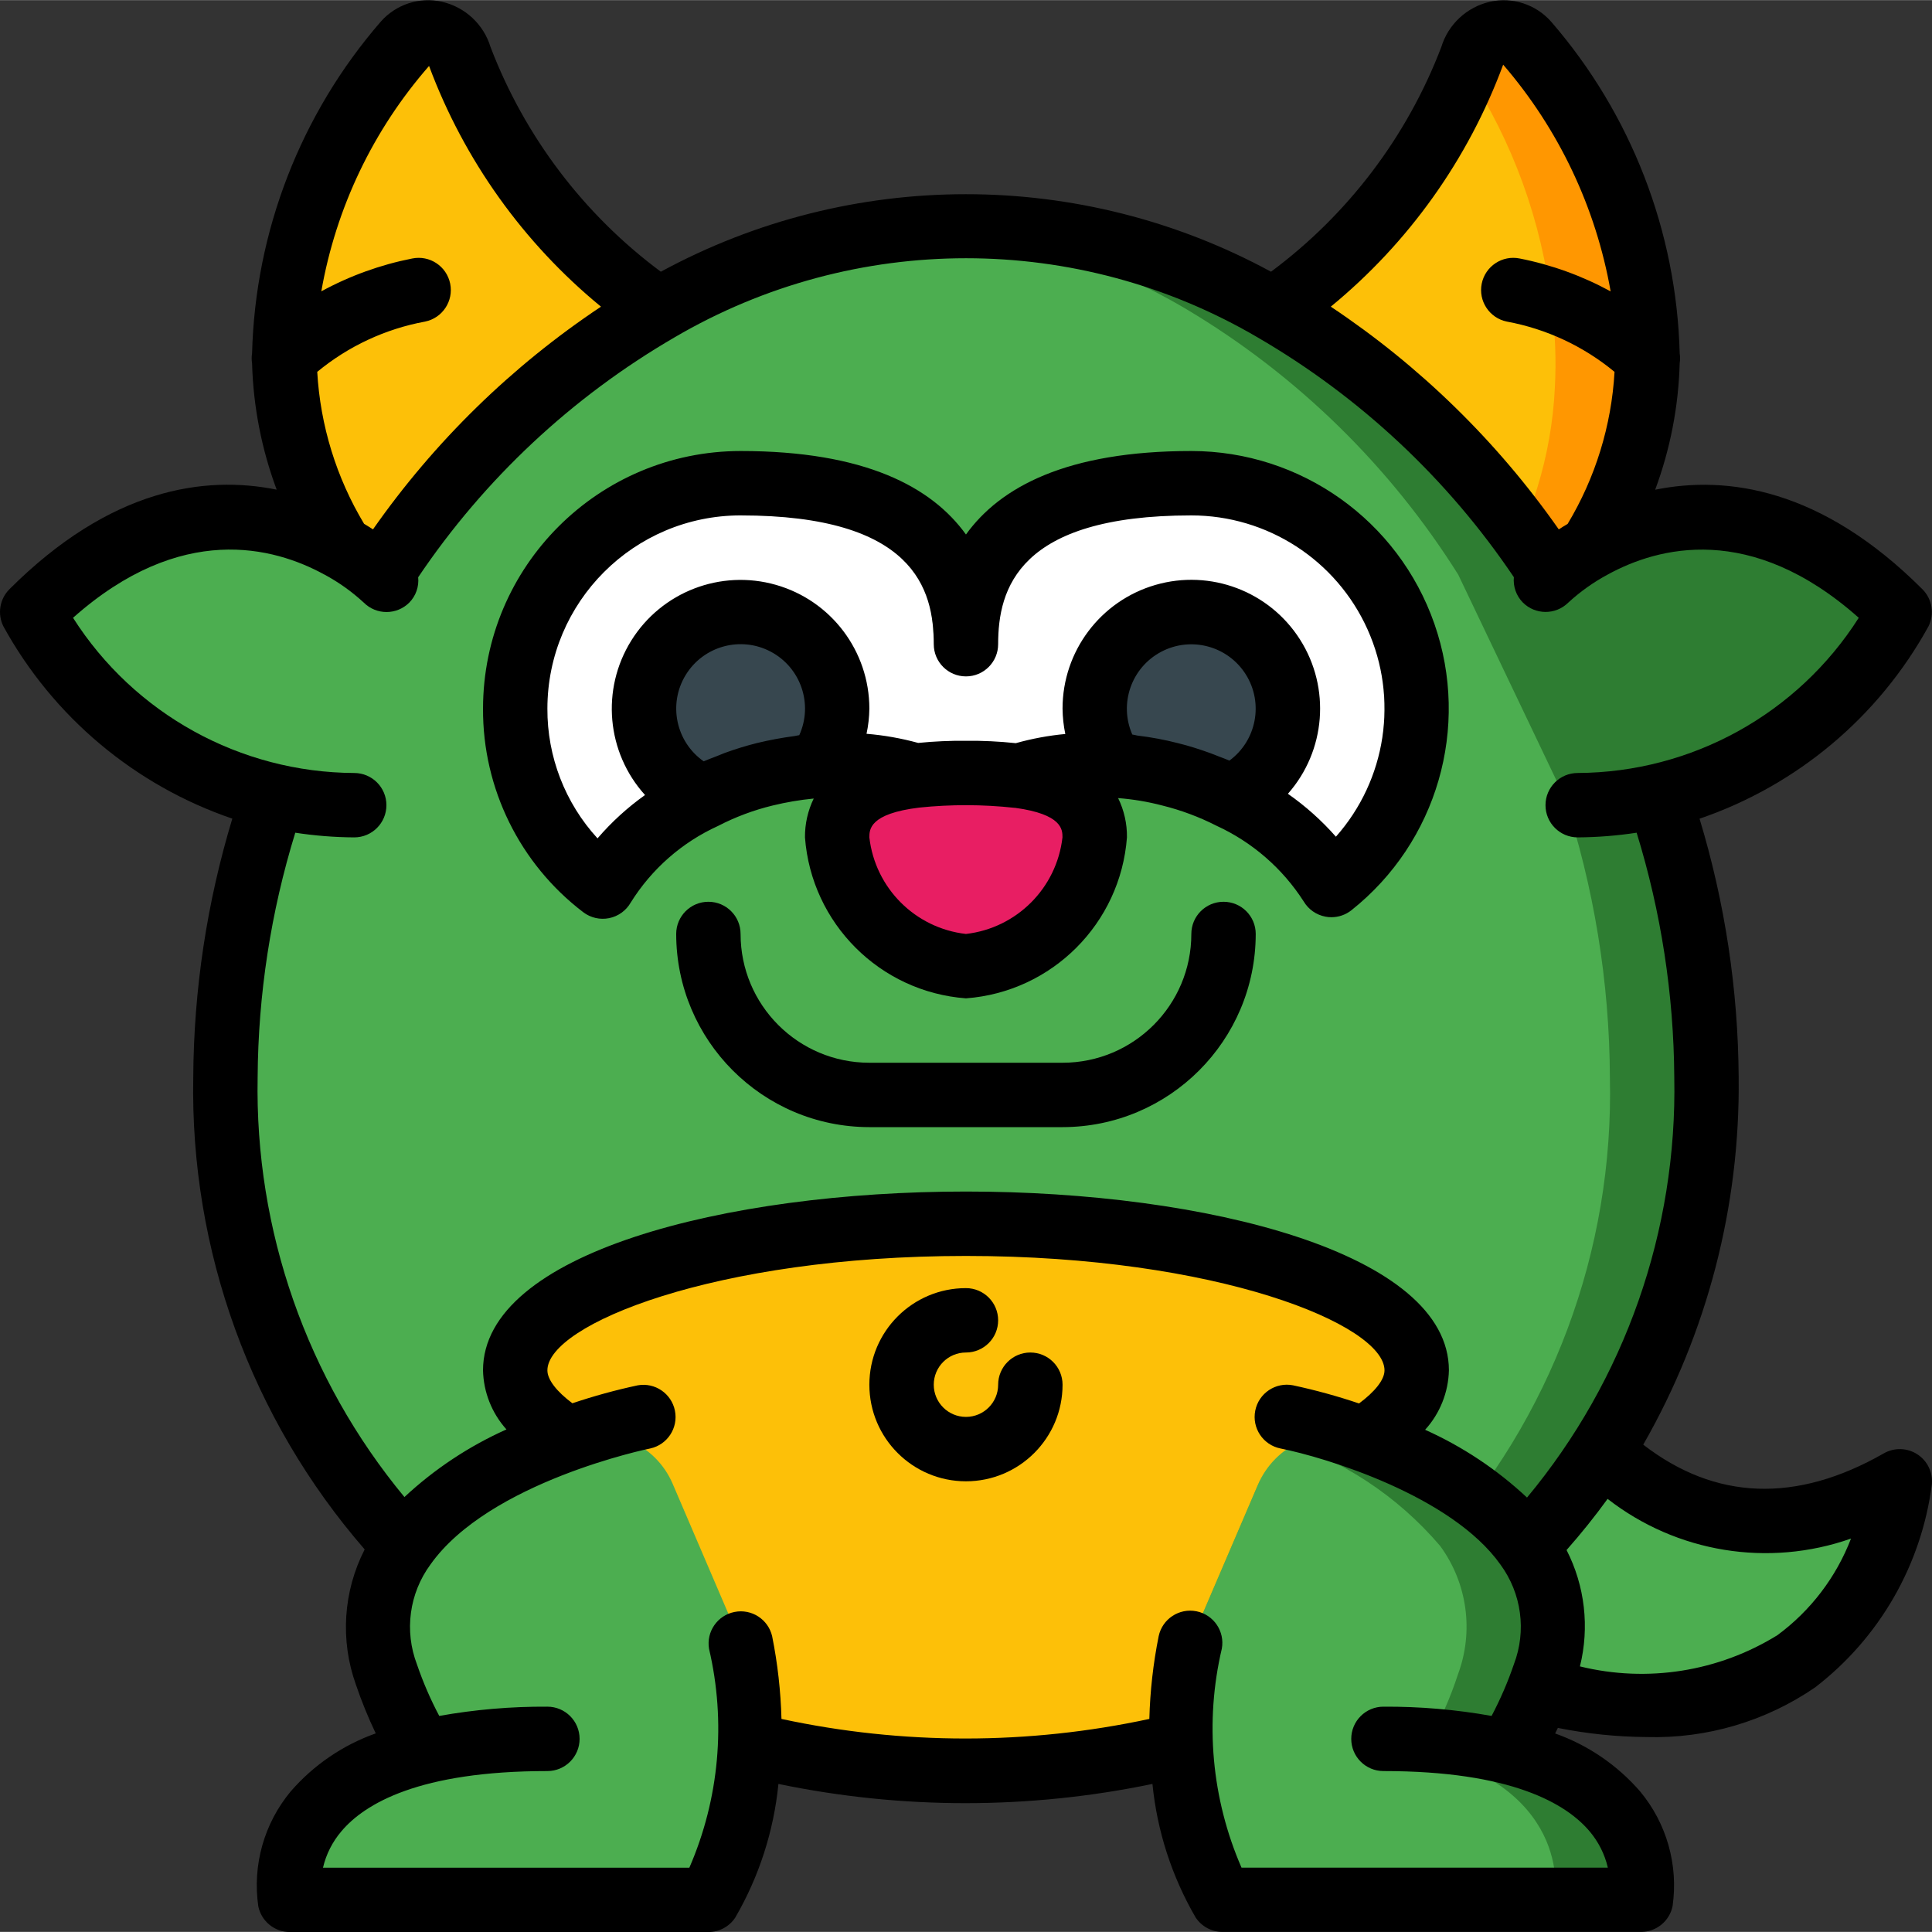 <svg height="512pt" viewBox="0 0 512.062 512" width="512pt" xmlns="http://www.w3.org/2000/svg"><rect x="0" y="0" width="512.062" height="512" fill="#333333" stroke="none"/><path d="m433.855 102.867c-.883 17.977-6.281 35.441-15.703 50.773l-6.23.258-36.438 1.363-.426-.766-37.547-72.535c22.797-15.66 40.602-37.551 51.285-63.059.512-1.281.941-2.648 1.367-3.926.785-3.039 3.176-5.402 6.227-6.148 3.047-.75 6.262.234 8.363 2.562 15.742 20.051 25.531 44.117 28.246 69.461.973 7.297 1.262 14.668.855 22.016zm0 0" fill="#ff9701"/><path d="m412.094 102.867c-.879 17.977-6.281 35.441-15.699 50.773l-6.23.258-15.105.598-37.547-72.535c22.797-15.66 40.602-37.551 51.285-63.059 12.176 18.633 19.859 39.84 22.445 61.949.973 7.297 1.258 14.668.852 22.016zm0 0" fill="#fdc008"/><path d="m174.527 81.961-31.062 66.391-42.922 4.609-6.656.68c-9.422-15.332-14.82-32.797-15.703-50.773-.406-7.348-.121-14.719.855-22.016 2.715-25.344 12.504-49.41 28.246-69.461 2.102-2.328 5.316-3.312 8.363-2.562 3.051.746 5.441 3.109 6.227 6.148 10.273 27.195 28.652 50.578 52.652 66.984zm0 0" fill="#fdc008"/><path d="m424.469 384.895c15.359 14.25 42.41 28.586 79.016 7.68 0 0-7.68 76.715-95.742 55.555l-23.723-47.02zm0 0" fill="#4cae50"/><path d="m452.285 285.48c1.055 46.098-16.008 90.77-47.531 124.418l-91.562 52.48c-18.691 4.703-37.898 7.051-57.172 6.996-2.902 0-5.719-.086-8.535-.172-16.492-.535-32.883-2.824-48.895-6.824l-91.477-52.652c-31.383-33.652-48.379-78.238-47.359-124.246.117-25.34 4.324-50.492 12.457-74.496l28.672-58.707c18.645-28.93 43.883-53.027 73.645-70.316 22.273-12.906 47.258-20.418 72.957-21.93 2.816-.172 5.719-.254 8.535-.254 28.633.172 56.723 7.82 81.492 22.184 29.762 17.289 55 41.387 73.645 70.316l28.672 58.707c8.129 24.004 12.336 49.156 12.457 74.496zm0 0" fill="#2e7d32"/><path d="m426.688 285.48c1.102 45.906-15.531 90.469-46.449 124.418l-89.488 52.48c-15.551 3.992-31.484 6.281-47.531 6.824-16.129-.535-32.152-2.824-47.785-6.824l-89.395-52.652c-30.785-33.949-47.355-78.426-46.285-124.246.113-25.316 4.223-50.457 12.176-74.496l28.016-58.707c18.09-28.801 42.754-52.898 71.969-70.316 21.684-12.879 46.129-20.398 71.305-21.93 25.176 1.531 49.621 9.051 71.305 21.93 29.215 17.418 53.879 41.516 71.969 70.316l28.016 58.707c7.957 24.039 12.066 49.18 12.18 74.496zm0 0" fill="#4cae50"/><path d="m98.492 150.305c-11.672-8.957-47.93-30.137-89.941 11.871 15.809 28.543 44.582 47.543 77.039 50.867 4.574.438 8.695-2.773 9.387-7.312l6.777-47.43c.441-3.059-.805-6.117-3.262-7.996zm0 0" fill="#4cae50"/><path d="m413.543 150.305c11.676-8.957 47.934-30.137 89.941 11.871-15.805 28.543-44.582 47.543-77.039 50.867-4.57.438-8.691-2.773-9.387-7.312l-6.773-47.43c-.441-3.059.805-6.117 3.258-7.996zm0 0" fill="#2e7d32"/><path d="m111.891 464.34c-3.949-6.461-7.129-13.363-9.473-20.562-4.266-11.418-2.5-24.215 4.695-34.051 11.18-15.793 33.484-25.266 48.469-30.113 8.398-2.711 17.48 1.43 20.941 9.551l19.363 45.172c.266.629.465 1.281.594 1.949 8.066 42.023-8.727 67.223-8.727 67.223h-110.934s-8.535-42.664 68.266-42.664" fill="#4cae50"/><path d="m434.965 503.508h-110.934s-17.066-25.598-8.535-68.266l23.039-53.762 2.562-5.973s45.824 9.133 63.574 34.219c7.191 9.836 8.957 22.633 4.691 34.051-2.344 7.199-5.523 14.102-9.473 20.562 40.875 10.242 35.074 39.168 35.074 39.168zm0 0" fill="#2e7d32"/><path d="m412.008 503.508h-87.977s-17.066-25.598-8.535-68.266l23.039-53.762c16.812 5.07 31.801 14.875 43.18 28.246 7.195 9.836 8.961 22.633 4.695 34.051-1.977 6.07-4.551 11.93-7.68 17.492-.109.273-.254.531-.43.766-.426.77-.938 1.539-1.363 2.305 40.875 10.242 35.07 39.168 35.07 39.168zm0 0" fill="#4cae50"/><path d="m251.754 151.082c-3 6.098-4.465 12.836-4.27 19.625 0-30.805-23.293-41.301-53.246-42.578.68-.07 1.363-.102 2.047-.086 25.258 0 46.762 5.633 55.469 23.039zm0 0" fill="#e6e7e8"/><path d="m375.484 187.777c.039 18.23-8.297 35.469-22.613 46.762-.973-1.637-2.055-3.207-3.242-4.695 16.691-16.859 21.82-42 13.07-64.051s-29.723-36.836-53.434-37.664c2.137-.086 4.27-.086 6.488-.086 32.988 0 59.73 26.742 59.73 59.734zm0 0" fill="#e6e7e8"/><path d="m366.953 187.777c.043 15.766-6.188 30.902-17.324 42.066-6.277-7.953-14.309-14.352-23.465-18.688-5.102-2.598-10.484-4.602-16.043-5.973-4.938-1.324-10-2.125-15.105-2.391-3.125-.211-6.262-.211-9.387 0-5.391.25-10.723 1.195-15.871 2.816h-8.531l-18.434-.086c-5.328-1.582-10.832-2.5-16.383-2.73-2.219-.086-4.523-.086-6.914 0h-.34c-.742-.012-1.48.016-2.219.086-4.809.371-9.574 1.141-14.25 2.305-5.691 1.375-11.195 3.441-16.387 6.145-2.68 1.309-5.277 2.789-7.766 4.438-7.707 4.801-14.145 11.387-18.773 19.199-1.891-1.449-3.684-3.016-5.375-4.691-17.02-16.727-22.43-41.984-13.758-64.215 8.672-22.23 29.762-37.148 53.609-37.93 29.953 1.277 53.246 11.773 53.246 42.578-.195-6.789 1.27-13.527 4.27-19.625 3 6.098 4.465 12.836 4.266 19.625 0-30.805 23.297-41.301 53.246-42.578 32.188 1.031 57.73 27.445 57.688 59.648zm0 0" fill="#fff"/><path d="m375.484 363.137c0 6.57-5.031 12.801-13.992 18.262l-.359-.129c-11.07-3.836-23.219 1.562-27.793 12.348l-17.844 41.625c-1.828 8.926-2.598 18.031-2.305 27.137-37.629 9.332-76.969 9.332-114.602 0 .266-8.242-.344-16.488-1.816-24.602-.312-1.676-.809-3.309-1.484-4.875l-17.008-39.68c-4.559-10.617-16.594-15.852-27.469-11.945l-.352.129c-8.875-5.469-13.91-11.699-13.91-18.27 0-21.418 53.508-38.828 119.469-38.828 65.961 0 119.465 17.41 119.465 38.828zm0 0" fill="#fdc008"/><path d="m221.887 187.777c-.008 5.43-1.738 10.719-4.949 15.102-4.809.371-9.574 1.141-14.25 2.305-5.691 1.375-11.195 3.441-16.387 6.145-11.809-5-18.094-17.969-14.707-30.336 3.391-12.367 15.406-20.32 28.113-18.609 12.711 1.715 22.188 12.57 22.18 25.395zm0 0" fill="#37474f"/><path d="m341.352 187.777c.039 10.121-5.926 19.301-15.188 23.379-5.102-2.598-10.484-4.602-16.043-5.973-4.938-1.324-10-2.125-15.105-2.391-3.184-4.355-4.887-9.621-4.863-15.016 0-14.141 11.461-25.602 25.602-25.602 14.137 0 25.598 11.461 25.598 25.602zm0 0" fill="#37474f"/><path d="m290.152 221.91c-1.605 18.145-15.988 32.523-34.133 34.133-18.145-1.609-32.527-15.988-34.133-34.133 0-14.141 15.281-17.066 34.133-17.066 18.852 0 34.133 2.926 34.133 17.066zm0 0" fill="#e81e63"/><path d="m436.43 460.363c15.91.445 31.551-4.168 44.672-13.176 17.035-13.105 28.156-32.445 30.918-53.758.316-3.18-1.164-6.27-3.844-8.008-2.68-1.738-6.105-1.836-8.879-.254-23.297 13.312-44.707 12.418-63.77-2.305 16.969-29.621 25.703-63.246 25.293-97.383-.141-23.219-3.633-46.297-10.367-68.52 25.867-8.84 47.5-27.016 60.672-50.973 1.637-3.285.992-7.25-1.605-9.844-26.77-26.77-51.805-30.219-70.828-26.379 3.992-10.738 6.188-22.059 6.496-33.512.137-.867.137-1.754 0-2.625-.832-32.363-12.867-63.43-34.059-87.902-4.035-4.586-10.246-6.613-16.211-5.293-6.16 1.395-11.094 5.988-12.922 12.035-9.074 23.727-24.727 44.371-45.125 59.52-50.426-27.395-111.293-27.395-161.723 0-20.395-15.148-36.047-35.797-45.125-59.52-1.824-6.043-6.754-10.641-12.91-12.035-5.965-1.332-12.184.695-16.211 5.293-21.207 24.461-33.254 55.531-34.094 87.891-.137.871-.137 1.758 0 2.629.316 11.449 2.52 22.77 6.52 33.504-19.012-3.84-44.039-.387-70.824 26.383-2.598 2.598-3.246 6.562-1.605 9.848 13.168 23.957 34.805 42.133 60.672 50.969-6.73 22.227-10.219 45.309-10.352 68.531-.852 45.902 15.332 90.488 45.434 125.152-5.695 11.113-6.535 24.086-2.324 35.84 1.496 4.406 3.25 8.723 5.258 12.918-8.707 3.09-16.465 8.379-22.52 15.359-7.062 8.473-10.195 19.551-8.609 30.465.812 3.973 4.309 6.828 8.363 6.828h110.934c2.852 0 5.516-1.426 7.098-3.797 6.32-10.859 10.227-22.953 11.461-35.457 32.695 6.793 66.438 6.793 99.133 0 1.238 12.492 5.148 24.57 11.461 35.422 1.582 2.371 4.246 3.797 7.098 3.797h110.934c4.055 0 7.551-2.852 8.363-6.828 1.566-10.898-1.562-21.953-8.609-30.41-6.055-6.98-13.812-12.273-22.52-15.359.238-.496.492-.957.723-1.469 7.754 1.551 15.633 2.363 23.535 2.422zm54.164-52.605c-3.922 10.219-10.688 19.102-19.5 25.598-15.629 9.676-34.492 12.66-52.344 8.277 2.578-10.371 1.32-21.324-3.543-30.84 3.859-4.363 7.484-8.883 10.875-13.559 18.312 14.258 42.617 18.223 64.512 10.523zm-92.188-390.648c14.734 17.102 24.574 37.859 28.484 60.09-7.543-4.113-15.668-7.055-24.098-8.719-4.617-.945-9.129 2.035-10.07 6.656-.941 4.617 2.039 9.125 6.656 10.066 10.496 1.938 20.32 6.523 28.543 13.324-.809 14.242-5.078 28.074-12.43 40.301-.855.488-1.605.973-2.348 1.449-16.293-23.266-36.785-43.285-60.426-59.031 20.648-16.949 36.418-39.086 45.688-64.137zm-314.324 81.418c8.234-6.805 18.07-11.391 28.578-13.324 4.617-.941 7.598-5.449 6.656-10.066-.945-4.621-5.453-7.602-10.07-6.656-8.422 1.66-16.543 4.594-24.082 8.703 3.875-22.148 13.75-42.809 28.555-59.734 9.285 24.918 25.008 46.93 45.566 63.797-23.641 15.742-44.133 35.758-60.426 59.023-.742-.484-1.527-.965-2.355-1.457-7.348-12.223-11.609-26.051-12.422-40.285zm-5.82 122.145c5.172.793 10.395 1.207 15.625 1.238 4.711 0 8.531-3.82 8.531-8.535 0-4.711-3.82-8.531-8.531-8.531-30.223-.145-58.301-15.637-74.531-41.133 28.629-25.43 53.238-18.773 66.559-11.492l.156.074c3.746 2.023 7.223 4.512 10.352 7.398 3.328 3.32 8.719 3.32 12.047 0 1.75-1.777 2.617-4.242 2.363-6.723 17.543-26.051 40.762-47.785 67.918-63.566 47.73-27.988 106.859-27.988 154.59 0 27.148 15.773 50.367 37.504 67.898 63.547-.234 2.469.625 4.91 2.355 6.684 3.312 3.34 8.699 3.371 12.051.066 3.156-2.906 6.664-5.406 10.445-7.438 13.293-7.305 37.938-13.988 66.559 11.449-16.219 25.492-44.285 40.988-74.496 41.133-4.711 0-8.531 3.82-8.531 8.531 0 4.715 3.82 8.535 8.531 8.535 5.23-.031 10.453-.445 15.625-1.238 6.477 21 9.84 42.836 9.977 64.809.805 40.621-13.051 80.172-39.031 111.406-7.949-7.438-17.078-13.508-27.008-17.965 3.926-4.32 6.164-9.914 6.305-15.754 0-31.109-64.395-47.391-128-47.391-63.609 0-128 16.281-128 47.391.133 5.797 2.336 11.352 6.211 15.66-9.938 4.445-19.074 10.5-27.039 17.922-25.875-31.234-39.68-70.719-38.906-111.27.137-21.973 3.5-43.809 9.977-64.809zm288.41 231.637c-4.715 0-8.535 3.82-8.535 8.535 0 4.711 3.82 8.531 8.535 8.531 34.004 0 48.453 8.672 54.613 15.941 2.367 2.785 4.035 6.098 4.863 9.66h-97.094c-7.949-18.273-9.781-38.629-5.223-58.027.852-4.586-2.141-9.008-6.715-9.922-4.578-.914-9.039 2.016-10.016 6.578-1.453 7.234-2.281 14.578-2.477 21.953-32.133 6.918-65.367 6.918-97.5 0-.195-7.371-1.023-14.715-2.477-21.945-1.055-4.477-5.469-7.309-9.977-6.406-4.512.898-7.496 5.211-6.75 9.75 4.555 19.398 2.727 39.75-5.211 58.027h-97.102c.832-3.566 2.512-6.879 4.891-9.66 6.133-7.277 20.582-15.949 54.586-15.949 4.715 0 8.535-3.82 8.535-8.531 0-4.715-3.82-8.535-8.535-8.535-9.609-.059-19.203.762-28.664 2.449-2.328-4.387-4.301-8.953-5.906-13.652-3.387-8.852-2.047-18.816 3.559-26.453 15.551-21.973 57.859-30.723 58.285-30.781 4.535-1 7.441-5.445 6.531-10-.906-4.559-5.293-7.551-9.867-6.734-5.859 1.254-11.641 2.844-17.316 4.754-4.145-3.098-6.621-6.238-6.621-8.723 0-12.074 44.246-30.324 110.934-30.324s110.934 18.25 110.934 30.324c0 2.504-2.559 5.66-6.75 8.773-5.727-1.934-11.559-3.535-17.469-4.805-4.621-.922-9.117 2.082-10.039 6.703-.922 4.625 2.078 9.117 6.703 10.039 11.82 2.355 45.328 12.469 58.293 30.781 5.594 7.621 6.934 17.562 3.559 26.395-1.605 4.715-3.586 9.301-5.914 13.703-9.461-1.688-19.055-2.508-28.664-2.449zm0 0"/><path d="m154.582 241.742c1.957 1.488 4.465 2.066 6.875 1.574 2.414-.492 4.496-2 5.715-4.137 5.547-8.898 13.598-15.961 23.141-20.301 4.582-2.375 9.438-4.191 14.457-5.41 3.586-.875 7.23-1.492 10.902-1.852-1.559 3.207-2.352 6.727-2.32 10.293 1.711 22.816 19.848 40.957 42.668 42.664 22.82-1.707 40.957-19.848 42.668-42.664.051-3.605-.754-7.176-2.34-10.41 3.941.301 7.848.953 11.672 1.953 5 1.238 9.836 3.043 14.422 5.383 9.465 4.34 17.484 11.305 23.102 20.07 1.258 2.113 3.367 3.578 5.785 4.02.508.102 1.027.148 1.543.145 1.922.004 3.785-.645 5.293-1.832 22.734-18.055 31.562-48.508 22.012-75.922-9.551-27.414-35.395-45.789-64.422-45.809-33 0-50.68 9.551-59.734 22.129-9.055-12.578-26.734-22.129-59.734-22.129-37.684.043-68.223 30.582-68.266 68.27-.105 21.16 9.73 41.141 26.562 53.965zm37.547-42.227c-.852.324-1.707.684-2.559 1.027-1.016.406-2.074.766-3.062 1.211-7.387-5.172-9.477-15.195-4.77-22.887 4.703-7.691 14.582-10.395 22.547-6.176 7.969 4.223 11.277 13.91 7.559 22.125-.41.051-.855.18-1.258.238-3.332.441-6.645 1.055-9.914 1.844-2.891.719-5.738 1.594-8.531 2.617zm63.891 47.992c-13.449-1.535-24.062-12.148-25.602-25.598 0-2.051 0-6.289 13.227-7.895 8.379-.871 16.828-.852 25.199.059h.164c12.535 1.707 12.594 5.797 12.594 7.809-1.523 13.457-12.129 24.078-25.582 25.625zm44.082-52.863c-3.582-8.188-.238-17.75 7.664-21.926s17.684-1.551 22.434 6.02c4.746 7.574 2.848 17.523-4.352 22.82-.922-.41-1.91-.742-2.867-1.121-.785-.305-1.543-.621-2.348-.91-2.688-.965-5.441-1.863-8.309-2.562-3.582-.926-7.219-1.609-10.891-2.047-.453-.078-.887-.223-1.332-.273zm-103.816-58.07c45.895 0 51.199 19.484 51.199 34.133 0 4.715 3.82 8.535 8.535 8.535 4.711 0 8.531-3.82 8.531-8.535 0-14.648 5.309-34.133 51.203-34.133 20.145 0 38.422 11.816 46.691 30.188 8.266 18.375 4.992 39.887-8.371 54.969-3.77-4.285-8.043-8.105-12.723-11.375 10.043-11.391 11.359-28.043 3.223-40.863-8.133-12.82-23.758-18.727-38.34-14.492s-24.613 17.59-24.613 32.777c.023 2.262.27 4.516.73 6.73-4.438.414-8.828 1.23-13.121 2.434-4.391-.469-8.801-.68-13.211-.633-4.227-.039-8.449.148-12.656.57-4.48-1.23-9.062-2.043-13.695-2.422.473-2.195.723-4.434.75-6.68-.012-15.234-10.113-28.613-24.762-32.793-14.645-4.184-30.289 1.844-38.344 14.773-8.051 12.93-6.566 29.629 3.648 40.93-4.648 3.305-8.875 7.164-12.59 11.484-8.602-9.383-13.348-21.664-13.285-34.395.027-28.266 22.934-51.172 51.199-51.203zm0 0"/><path d="m324.285 238.977c-4.711 0-8.531 3.82-8.531 8.531 0 18.852-15.285 34.133-34.133 34.133h-51.203c-18.852 0-34.133-15.281-34.133-34.133 0-4.711-3.82-8.531-8.531-8.531-4.715 0-8.535 3.82-8.535 8.531.027 28.266 22.934 51.172 51.199 51.199h51.203c28.262-.027 51.172-22.934 51.199-51.199 0-4.711-3.82-8.531-8.535-8.531zm0 0"/><path d="m273.086 358.441c-4.711 0-8.535 3.82-8.535 8.535 0 4.711-3.82 8.531-8.531 8.531-4.715 0-8.535-3.82-8.535-8.531 0-4.715 3.82-8.535 8.535-8.535 4.711 0 8.531-3.82 8.531-8.531 0-4.715-3.82-8.535-8.531-8.535-14.137 0-25.602 11.461-25.602 25.602 0 14.137 11.465 25.598 25.602 25.598s25.602-11.461 25.602-25.598c0-4.715-3.82-8.535-8.535-8.535zm0 0"/></svg>